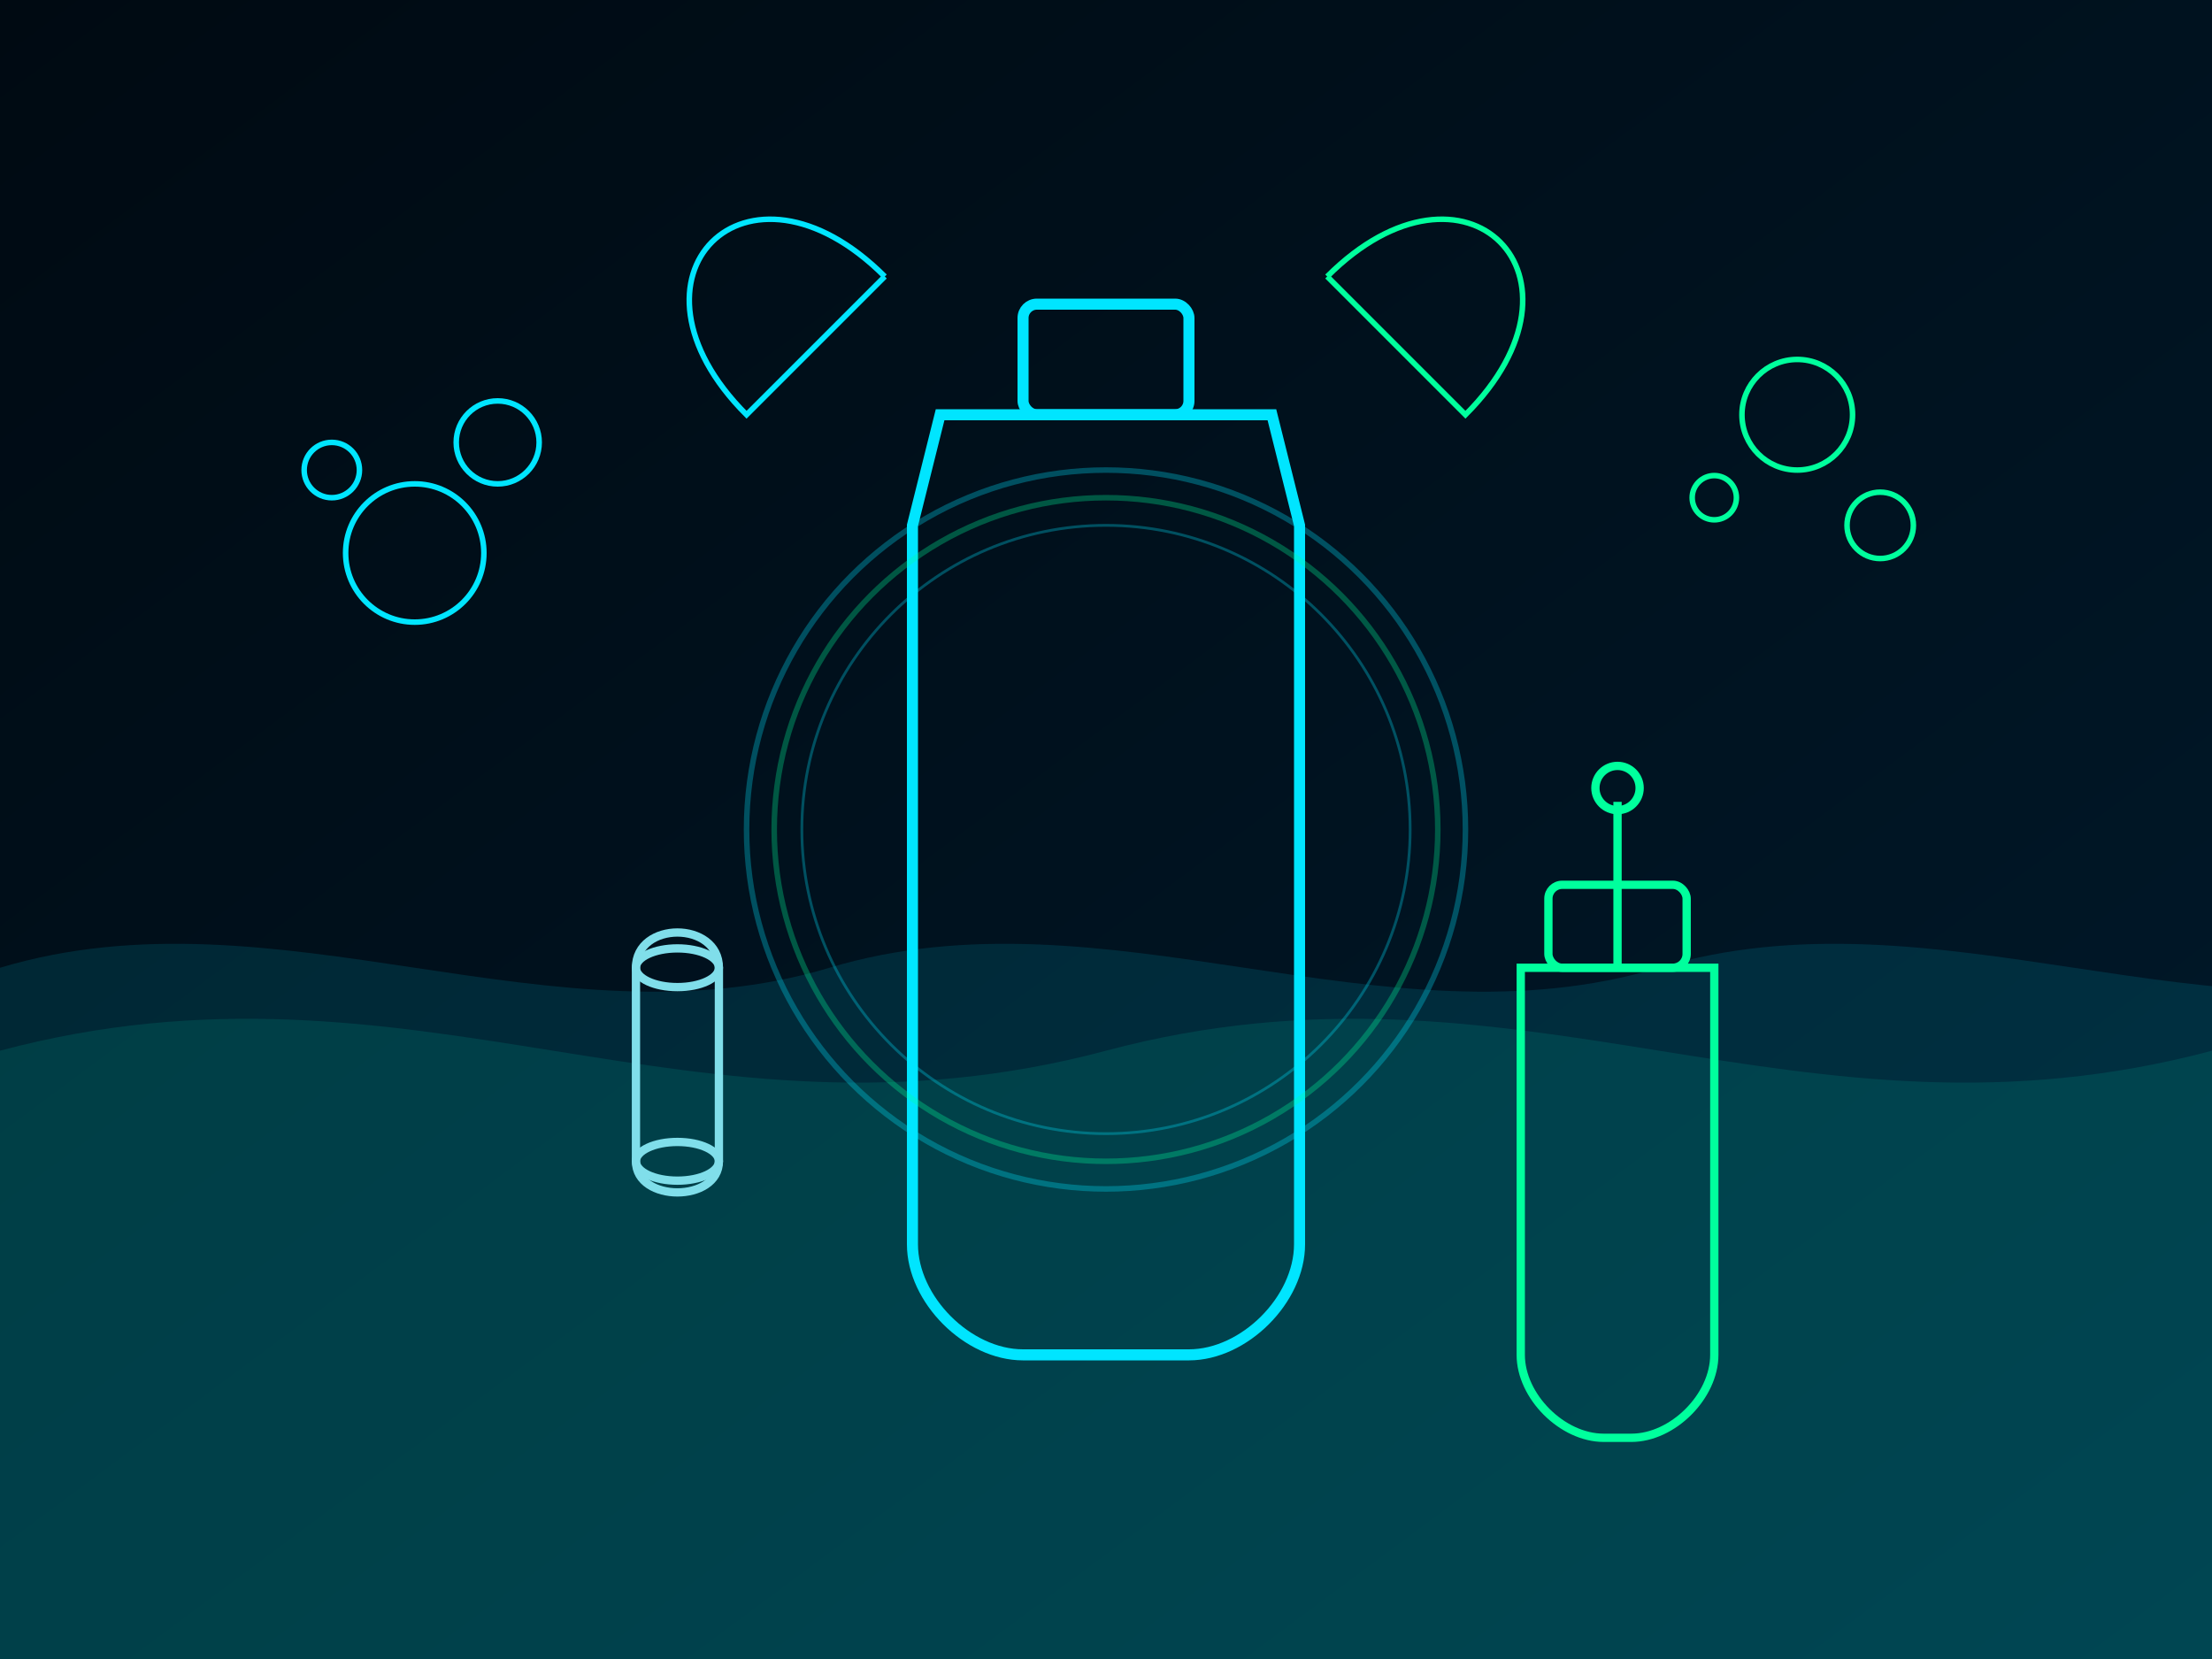 <svg viewBox="0 0 800 600" xmlns="http://www.w3.org/2000/svg">
  <!-- Background gradient -->
  <defs>
    <linearGradient id="backgroundGradient" x1="0%" y1="0%" x2="100%" y2="100%">
      <stop offset="0%" stop-color="#000a12" />
      <stop offset="100%" stop-color="#001a2c" />
    </linearGradient>
    
    <!-- Glow filters -->
    <filter id="blueGlow" x="-20%" y="-20%" width="140%" height="140%">
      <feGaussianBlur stdDeviation="15" result="blur" />
      <feFlood flood-color="#00e5ff" result="glowColor" />
      <feComposite in="glowColor" in2="blur" operator="in" result="softGlow" />
      <feMerge>
        <feMergeNode in="softGlow" />
        <feMergeNode in="SourceGraphic" />
      </feMerge>
    </filter>
    
    <filter id="greenGlow" x="-20%" y="-20%" width="140%" height="140%">
      <feGaussianBlur stdDeviation="15" result="blur" />
      <feFlood flood-color="#00ff9d" result="glowColor" />
      <feComposite in="glowColor" in2="blur" operator="in" result="softGlow" />
      <feMerge>
        <feMergeNode in="softGlow" />
        <feMergeNode in="SourceGraphic" />
      </feMerge>
    </filter>
  </defs>
  
  <!-- Background -->
  <rect width="800" height="600" fill="url(#backgroundGradient)" />
  
  <!-- Abstract water-like waves -->
  <path d="M0,350 
           C100,320 200,380 300,350 
           C400,320 500,380 600,350 
           C700,320 800,380 900,350 
           L900,600 L0,600 Z" 
        fill="#00b8d4" fill-opacity="0.15" />
  
  <path d="M0,380 
           C150,340 250,420 400,380 
           C550,340 650,420 800,380 
           L800,600 L0,600 Z" 
        fill="#00bfa5" fill-opacity="0.15" />
  
  <!-- Main skincare bottle -->
  <g filter="url(#blueGlow)">
    <path d="M400,150 L460,150 L470,190 L470,450 C470,470 450,490 430,490 L370,490 C350,490 330,470 330,450 L330,190 L340,150 Z" 
          fill="none" stroke="#00e5ff" stroke-width="4" />
    
    <!-- Bottle cap -->
    <rect x="370" y="110" width="60" height="40" rx="5" fill="none" stroke="#00e5ff" stroke-width="4" />
  </g>
  
  <!-- Smaller serum dropper bottle -->
  <g filter="url(#greenGlow)" transform="translate(550, 270)">
    <path d="M0,80 L70,80 L70,220 C70,235 55,250 40,250 L30,250 C15,250 0,235 0,220 Z" 
          fill="none" stroke="#00ff9d" stroke-width="3" />
    
    <!-- Dropper cap -->
    <rect x="10" y="50" width="50" height="30" rx="5" fill="none" stroke="#00ff9d" stroke-width="3" />
    <line x1="35" y1="20" x2="35" y2="80" stroke="#00ff9d" stroke-width="3" />
    <circle cx="35" cy="15" r="8" fill="none" stroke="#00ff9d" stroke-width="3" />
  </g>
  
  <!-- Small jar -->
  <g filter="url(#blueGlow)" transform="translate(220, 320)">
    <path d="M10,30 C10,13 40,13 40,30 L40,100 C40,115 10,115 10,100 Z" 
          fill="none" stroke="#80deea" stroke-width="3" />
    <ellipse cx="25" cy="30" rx="15" ry="7" fill="none" stroke="#80deea" stroke-width="3" />
    <ellipse cx="25" cy="100" rx="15" ry="7" fill="none" stroke="#80deea" stroke-width="3" />
  </g>
  
  <!-- Decorative elements -->
  <!-- Bubbles -->
  <circle cx="150" cy="200" r="25" fill="none" stroke="#00e5ff" stroke-width="2" filter="url(#blueGlow)" />
  <circle cx="180" cy="160" r="15" fill="none" stroke="#00e5ff" stroke-width="2" filter="url(#blueGlow)" />
  <circle cx="120" cy="170" r="10" fill="none" stroke="#00e5ff" stroke-width="2" filter="url(#blueGlow)" />
  
  <circle cx="650" cy="150" r="20" fill="none" stroke="#00ff9d" stroke-width="2" filter="url(#greenGlow)" />
  <circle cx="680" cy="190" r="12" fill="none" stroke="#00ff9d" stroke-width="2" filter="url(#greenGlow)" />
  <circle cx="620" cy="180" r="8" fill="none" stroke="#00ff9d" stroke-width="2" filter="url(#greenGlow)" />
  
  <!-- Abstract leaf/drop shapes -->
  <path d="M480,100 C530,50 580,100 530,150 C480,100 480,100 480,100" 
        fill="none" stroke="#00ff9d" stroke-width="2" filter="url(#greenGlow)" />
  
  <path d="M320,100 C270,50 220,100 270,150 C320,100 320,100 320,100" 
        fill="none" stroke="#00e5ff" stroke-width="2" filter="url(#blueGlow)" />
  
  <!-- Circular brand element -->
  <circle cx="400" cy="300" r="130" fill="none" stroke="#00e5ff" stroke-width="2" stroke-opacity="0.3" />
  <circle cx="400" cy="300" r="120" fill="none" stroke="#00ff9d" stroke-width="2" stroke-opacity="0.3" />
  <circle cx="400" cy="300" r="110" fill="none" stroke="#00e5ff" stroke-width="1" stroke-opacity="0.3" />
</svg>